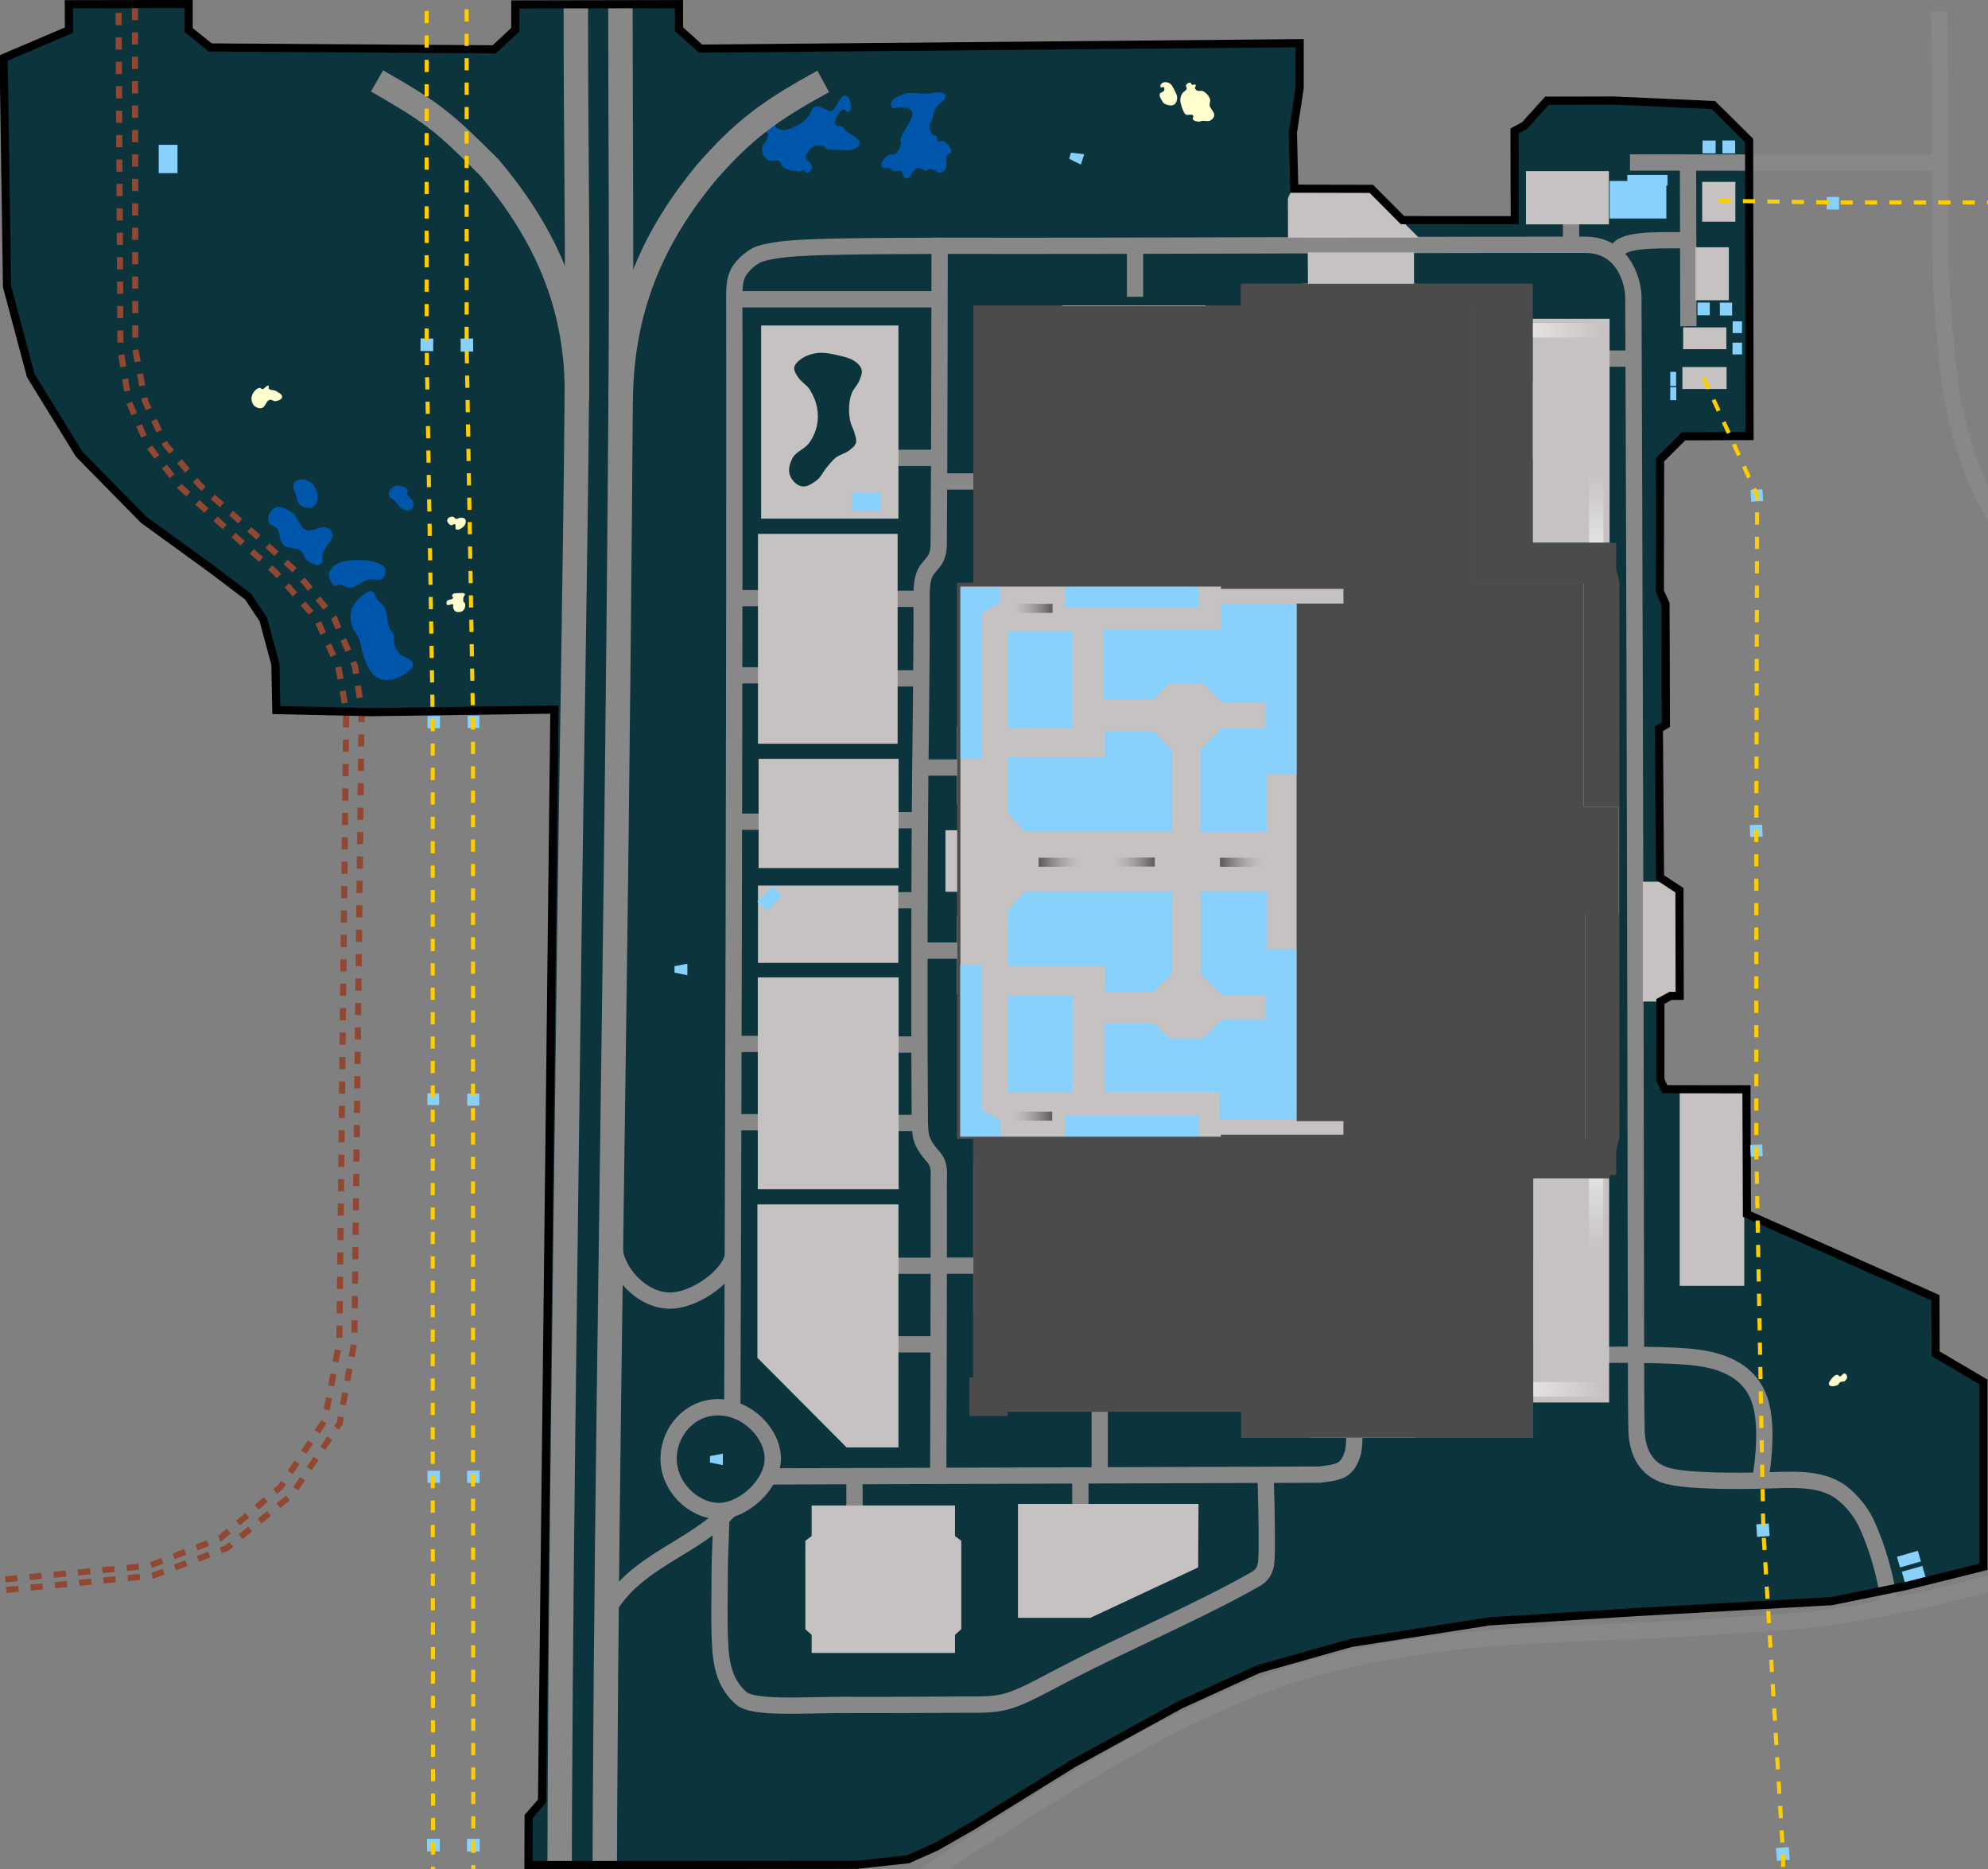 <svg xmlns="http://www.w3.org/2000/svg" xmlns:xlink="http://www.w3.org/1999/xlink" xml:space="preserve" id="svg235" width="977.1" height="918.559" version="1.1" viewBox="0 0 977.1 977.1" preserveAspectRatio="xMinYMin slice">
  <rect x="0" y="0" width="977.1" height="977.1" fill="#808080" stroke="none"/>
  <style id="style_common">
    .cement { fill:#c6c2c2 }
    .land { fill:#0c343c }
    .rock { fill:#ffffcd }
    .water { fill:#0056ab }
    .wood { fill:#593700 }
    .tarmac { fill:#888 }
    .gravel { fill:#946d3e }
    .building { fill:#88d1fd }
    .map_border { fill:none;stroke:#000;stroke-width:4 }
    .fence { fill:none;stroke:#c4e3c3;stroke-width:1 }
    .road_tarmac { fill:none;stroke:#888 }
    .road_gravel { fill:none;stroke:#946d3e }
    .road_small { stroke-width:5 }
    .road_medium { stroke-width:8 }
    .road_large { stroke-width:12 }
    .railroad { fill:none;stroke:#914833;stroke-dasharray:6;stroke-width:3 }
    .danger { fill:red;fill-opacity:.4;stroke:red;stroke-dasharray:4,2;stroke-width:2 }
  </style>
  <style id="style_interchange">
    .shadow{filter:drop-shadow(0 0 8px #000)}
    .structure{ fill:#4b4b4b }
    .powerline{ fill:none;stroke:#ffce00;stroke-width:2;stroke-miterlimit:10;stroke-dasharray:6,6 }
  </style>
  <defs id="defs1">
    <linearGradient id="rampDown_l2r">
      <stop id="stop200" offset="0" style="stop-color:#777777;stop-opacity:0;"/>
      <stop id="stop199" offset="1" style="stop-color:#000000;stop-opacity:0.5;"/>
    </linearGradient>
    <linearGradient id="rampDown_r2l">
      <stop id="stop84" offset="0" style="stop-color:#000000;stop-opacity:0.5;"/>
      <stop id="stop85" offset="1" style="stop-color:#777777;stop-opacity:0;"/>
    </linearGradient>
    <linearGradient id="rampUp_l2r">
      <stop id="stop168" offset="0" style="stop-color:#ffffff;stop-opacity:0;"/>
      <stop id="stop169" offset="1" style="stop-color:#ffffff;stop-opacity:0.5;"/>
    </linearGradient>
    <linearGradient id="rampUp_r2l">
      <stop id="stop176" offset="0" style="stop-color:#ffffff;stop-opacity:0.5;"/>
      <stop id="stop175" offset="1" style="stop-color:#ffffff;stop-opacity:0;"/>
    </linearGradient>
    <linearGradient xlink:href="#rampDown_l2r" id="linearGradient199" x1="559.72" x2="580.328" y1="616.028" y2="616.028" gradientUnits="userSpaceOnUse"/>
    <linearGradient xlink:href="#rampDown_l2r" id="linearGradient204" x1="615.41" x2="636.924" y1="475.45" y2="475.45" gradientUnits="userSpaceOnUse"/>
    <linearGradient xlink:href="#rampDown_l2r" id="linearGradient208" x1="559.918" x2="580.392" y1="335.181" y2="335.181" gradientUnits="userSpaceOnUse"/>
    <linearGradient xlink:href="#rampDown_l2r" id="linearGradient244" x1="654.3" x2="666.345" y1="622.466" y2="622.466" gradientUnits="userSpaceOnUse"/>
    <linearGradient xlink:href="#rampDown_r2l" id="linearGradient178" x1="534.583" x2="551.118" y1="475.259" y2="475.259" gradientUnits="userSpaceOnUse"/>
    <linearGradient xlink:href="#rampDown_r2l" id="linearGradient183" x1="562.593" x2="578.763" y1="648.223" y2="648.223" gradientUnits="userSpaceOnUse"/>
    <linearGradient xlink:href="#rampDown_r2l" id="linearGradient185" x1="689.426" x2="716.388" y1="638.206" y2="638.206" gradientUnits="userSpaceOnUse"/>
    <linearGradient xlink:href="#rampDown_r2l" id="linearGradient190" x1="653.566" x2="665.019" y1="326.371" y2="326.371" gradientUnits="userSpaceOnUse"/>
    <linearGradient xlink:href="#rampDown_r2l" id="linearGradient192" x1="563.652" x2="577.103" y1="216.613" y2="216.613" gradientUnits="userSpaceOnUse"/>
    <linearGradient xlink:href="#rampDown_r2l" id="linearGradient194" x1="547.947" x2="578.655" y1="313.955" y2="313.955" gradientUnits="userSpaceOnUse"/>
    <linearGradient xlink:href="#rampDown_r2l" id="linearGradient202" x1="675.547" x2="697.621" y1="475.556" y2="475.556" gradientUnits="userSpaceOnUse"/>
    <linearGradient xlink:href="#rampDown_r2l" id="linearGradient206" x1="575.148" x2="596.969" y1="475.676" y2="475.676" gradientUnits="userSpaceOnUse"/>
    <linearGradient xlink:href="#rampDown_r2l" id="linearGradient240" x1="887.882" x2="887.882" y1="481.813" y2="469.194" gradientUnits="userSpaceOnUse"/>
    <linearGradient xlink:href="#rampDown_r2l" id="linearGradient84" x1="655.973" x2="655.973" y1="565.05" y2="554.986" gradientUnits="userSpaceOnUse"/>
    <linearGradient xlink:href="#rampUp_l2r" id="linearGradient169" x1="674.614" x2="687.492" y1="475.591" y2="475.591" gradientUnits="userSpaceOnUse"/>
    <linearGradient xlink:href="#rampUp_l2r" id="linearGradient175" x1="574.559" x2="586.747" y1="475.591" y2="475.591" gradientUnits="userSpaceOnUse"/>
    <linearGradient xlink:href="#rampUp_l2r" id="linearGradient229" x1="566.338" x2="574.468" y1="216.6" y2="216.6" gradientUnits="userSpaceOnUse"/>
    <linearGradient xlink:href="#rampUp_l2r" id="linearGradient231" x1="547.768" x2="566.721" y1="314.02" y2="314.02" gradientUnits="userSpaceOnUse"/>
    <linearGradient xlink:href="#rampUp_l2r" id="linearGradient233" x1="534.908" x2="545.617" y1="475.273" y2="475.273" gradientUnits="userSpaceOnUse"/>
    <linearGradient xlink:href="#rampUp_l2r" id="linearGradient235" x1="563.23" x2="574.456" y1="648.18" y2="648.18" gradientUnits="userSpaceOnUse"/>
    <linearGradient xlink:href="#rampUp_l2r" id="linearGradient237" x1="652.08" x2="652.08" y1="570.197" y2="552.706" gradientUnits="userSpaceOnUse"/>
    <linearGradient xlink:href="#rampUp_l2r" id="linearGradient239" x1="688.48" x2="705.508" y1="638.044" y2="638.044" gradientUnits="userSpaceOnUse"/>
    <linearGradient xlink:href="#rampUp_r2l" id="linearGradient173" x1="624.846" x2="637.665" y1="475.41" y2="475.41" gradientUnits="userSpaceOnUse"/>
    <linearGradient xlink:href="#rampUp_r2l" id="linearGradient180" x1="569.985" x2="582.735" y1="615.862" y2="615.862" gradientUnits="userSpaceOnUse"/>
    <linearGradient xlink:href="#rampUp_r2l" id="linearGradient187" x1="569.395" x2="583.138" y1="335.232" y2="335.232" gradientUnits="userSpaceOnUse"/>
    <linearGradient xlink:href="#rampUp_r2l" id="linearGradient219" x1="887.768" x2="887.768" y1="481.878" y2="469.138" gradientUnits="userSpaceOnUse"/>
    <linearGradient xlink:href="#rampUp_r2l" id="linearGradient221" x1="882.455" x2="882.455" y1="298.96" y2="261.574" gradientUnits="userSpaceOnUse"/>
    <linearGradient xlink:href="#rampUp_r2l" id="linearGradient223" x1="848.279" x2="886.75" y1="182.324" y2="182.324" gradientUnits="userSpaceOnUse"/>
    <linearGradient xlink:href="#rampUp_r2l" id="linearGradient225" x1="882.449" x2="882.449" y1="650.491" y2="691.245" gradientUnits="userSpaceOnUse"/>
    <linearGradient xlink:href="#rampUp_r2l" id="linearGradient227" x1="848.471" x2="886.866" y1="767.817" y2="767.817" gradientUnits="userSpaceOnUse"/>
    <linearGradient xlink:href="#rampUp_r2l" id="linearGradient242" x1="660.831" x2="668.614" y1="326.469" y2="326.469" gradientUnits="userSpaceOnUse"/>
    <linearGradient xlink:href="#rampUp_r2l" id="linearGradient246" x1="660.571" x2="669.358" y1="622.62" y2="622.62" gradientUnits="userSpaceOnUse"/>
  </defs>
  <g id="Ground_Level" data-name="Ground Level">
    <g id="Base_Terrain" class="land" data-name="Base Terrain">
      <path d="m816.069 530.62 2.145 4.638 40.176.043.231 61.355 92.636 41.079.08 27.516 23.521 13.856.018 90.846-37.972 9.438-36.744 7.449-96.386 5.404-71.785 4.546-68.048 10.614-45.401 12.824-38.391 17.498-52.854 29.013-49.816 30.879-17.22 9.853-13.949 6.225-25.19 2.73-161.375.098.085-23.886 6.578-7.562 6.071-536.368-89.927 1.258-46.756-1.014-.439-22.528-5.931-21.96-7.45-11.209-18.054-13.67-33.258-24.122-31.744-32.266-23.791-38.609-11.672-43.721L1.796 28.49 33.901 14.808l-.075-12.738 58.9-.101V14.773l10.636 8.546 139.573.925 10.325-9.642.01-12.427 80.452-.152V14.306l10.629 9.602 294.436-2.689-.005 22.034-3.329 21.897.679 27.578 37.898.084 15.306 15.373 55.157.034-.096-43.904 4.918-2.611 11.036-12.225 32.516-.08 49.232 2.214 17.588 17.406.201 145.256-32.401.133-11.547 11.464-.123 64.705 2.782 6.141.185 59.389-3.449 2.054.56 73.058 9.544 6.268.131 51.896-4.503.032-4.977 2.732z"/>
    </g>
    <g id="Water" class="water">
      <path d="M190.207 334.203c3.412-.247 6.891-1.532 9.604-3.617 1.417-1.09 3.381-2.597 3.118-4.365-.433-2.904-5.161-3.063-6.985-5.363-1.191-1.502-2.005-3.357-2.37-5.239-.19-.98.355-2.022.125-2.993-.395-1.666-1.883-2.891-2.494-4.49-1.142-2.987-.679-6.501-2.121-9.355-.917-1.815-2.786-2.977-3.991-4.615-.841-1.143-.891-3.193-2.245-3.617-1.599-.501-3.289.971-4.615 1.996-2.297 1.774-4.334 4.146-5.363 6.86-.724 1.908-.746 4.104-.374 6.111.657 3.549 3.344 6.431 4.49 9.854.608 1.817.634 3.796 1.247 5.612 1.142 3.384 2.245 6.951 4.49 9.729.915 1.131 2.169 2.013 3.492 2.619 1.239.567 2.633.972 3.992.873z"/>
      <path d="M166.634 287.306c2.016-.036 3.853 1.675 5.862 1.497 1.501-.133 2.752-1.23 4.116-1.871 1.464-.688 2.802-1.702 4.365-2.12 2.255-.604 5.197 1.002 6.985-.499 1.312-1.102 1.799-3.366 1.247-4.989-.41-1.205-1.844-1.824-2.994-2.37-2.269-1.077-4.849-1.515-7.358-1.621-4.4-.186-9.219-.343-13.097 1.746-1.842.992-3.673 2.694-4.115 4.739-.34 1.569.55 3.236 1.371 4.615.362.606.814 1.323 1.497 1.497.714.182 1.384-.61 2.121-.624z"/>
      <path d="M143.493 251.855c-2.396-1.582-5.677-3.53-8.29-2.341-2.302 1.048-3.809 4.395-3.243 6.86.43 1.874 3.43 2.014 4.49 3.617 1.096 1.658.769 3.942 1.621 5.738.435.917.918 1.908 1.747 2.494 2.148 1.521 5.434.635 7.608 2.121 1.888 1.29 2.195 4.246 4.116 5.488 1.748 1.129 4.355 2.507 6.094 1.363 1.518-.998.456-3.626 1.015-5.355 1.116-3.451 5.359-6.303 4.615-9.853-.284-1.356-1.803-2.329-3.127-2.738-3.121-.966-6.705 2.399-9.732 1.168-3.399-1.381-3.852-6.542-6.914-8.562z"/>
      <path d="M195.071 238.663c-1.477.189-2.94 1.294-3.617 2.62-.416.814-.396 1.919 0 2.744.461.959 1.728 1.256 2.494 1.995 1.147 1.105 1.817 2.701 3.119 3.617.947.667 2.085 1.277 3.242 1.247.819-.02 1.728-.362 2.246-.997.617-.759.825-1.911.623-2.869-.349-1.66-2.469-2.503-2.993-4.116-.232-.712.422-1.627 0-2.245-1.032-1.511-3.299-2.228-5.114-1.996z"/>
      <path d="M148.915 235.579c-1.646-.143-3.751.596-4.507 2.065-.904 1.758.551 3.931 1.127 5.822.515 1.69.613 3.876 2.066 4.882 1.905 1.32 5.242 1.852 6.948.282 2.189-2.016 1.705-6.258.375-8.92-1.086-2.175-3.587-3.922-6.009-4.131z"/>
      <path d="M374.511 73.191c.011 2.038 1.084 4.298 2.762 5.455 1.579 1.089 4.105-.423 5.724.606.842.535.766 1.942 1.549 2.559 2.091 1.648 4.955 2.229 7.61 2.424.976.072 1.931-.631 2.896-.471.753.125 1.285 1.284 2.02 1.077 1.231-.345 2.013-2.023 1.953-3.3-.08-1.718-2.836-2.467-3.03-4.176-.11-.969.599-1.885 1.145-2.694.746-1.105 1.596-2.318 2.828-2.829 1.431-.593 3.171-.47 4.647 0 .813.259 1.286 1.189 2.088 1.482 1.016.371 2.151.265 3.233.269 3.579.014 7.569.912 10.708-.808.885-.485 1.913-1.419 1.818-2.425-.291-3.085-4.667-4.083-6.869-6.263-.633-.626-1.043-1.518-1.819-1.953-.879-.493-2.357.2-2.963-.606-.839-1.116-.255-2.911.337-4.176.72-1.538 1.948-3.385 3.636-3.569.843-.092 1.371 1.665 2.156 1.347 1.478-.6 1.463-3.084 1.144-4.647-.291-1.43-1.178-3.324-2.626-3.502-1.235-.151-2.098 1.402-2.896 2.357-.805.964-1.025 2.327-1.818 3.3-.634.777-1.305 1.765-2.29 1.953-1.025.196-1.964-.709-2.963-1.01-1.601-.483-3.279-1.853-4.849-1.28-1.468.537-1.722 2.615-2.694 3.839-1.088 1.369-2.136 2.814-3.502 3.906-1.225.979-2.669 1.669-4.108 2.29-1.643.709-3.33 1.672-5.118 1.616-1.371-.043-2.948-.439-3.839-1.482-.761-.89.223-2.769-.741-3.435-1.233-.851-3.277-.265-4.445.673-1.218.979-2.249 2.92-1.684 4.378.4 1.03 2.471.493 2.964 1.482.387.776-.199 1.736-.472 2.559-.591 1.782-2.501 3.174-2.492 5.051z"/>
      <path d="M438.363 52.775c-.64-.57-.623-1.789-.248-2.559 1.101-2.257 3.997-3.185 6.357-4.045 1.174-.428 2.466-.448 3.715-.495 2.424-.092 4.84.471 7.265.413 2.102-.051 4.187-.923 6.274-.66 1.019.129 2.356.195 2.889 1.073.345.569.045 1.383-.248 1.981-.82 1.678-2.886 2.436-3.962 3.963-.667.946-1.104 2.045-1.486 3.137-.318.907-.344 1.899-.661 2.807-.361 1.034-1.316 1.88-1.403 2.972-.124 1.571.338 3.308 1.321 4.54.53.664 1.72.557 2.229 1.238.455.61-.082 1.733.495 2.229.314.269.826.107 1.239.083.447-.027.89-.37 1.32-.248 1.255.358 2.152 1.565 2.89 2.642.6.877 1.485 1.961 1.156 2.972-.254.777-1.64.623-2.064 1.321-.474.779-.15 1.818-.248 2.724-.143 1.323.102 2.773-.495 3.963-.428.852-1.136 1.764-2.064 1.981-1.966.461-3.768-1.998-5.779-1.816-.588.053-.98.769-1.568.826-1.517.145-2.889-1.653-4.376-1.321-2.529.565-3.21 5.544-5.779 5.201-1.46-.195-1.092-3.025-2.394-3.715-1.07-.568-2.483.464-3.632.083-.763-.253-1.164-1.16-1.899-1.486-1.174-.522-3.271.512-3.797-.66-.942-2.097 1.676-4.653 3.632-5.861.776-.479 1.956.243 2.724-.248 1.714-1.095 2.668-3.286 3.055-5.284.111-.573-.34-1.157-.248-1.734.637-3.999 4.171-7.029 5.366-10.897.287-.929.75-1.977.413-2.889-.317-.86-1.23-1.437-2.064-1.816-1.137-.517-2.468-.425-3.715-.495-1.401-.079-3.162 1.016-4.21.083z"/>
    </g>
    <g id="Structure" class="structure">
      <path d="m753.2 139.421-143.313.015v10.694H478.383v136.242h-7.971v272.834h7.921v117.698h-1.866v18.947h18.704v-2.246h114.874v13.026h143.412l.29-129.237h40.604V266.772h-41.443z"/>
    </g>
    <g id="Roads" class="road_tarmac">
      <g id="Normal_Roads" class="road_medium" data-name="Normal Roads">
        <path d="M297.988 792.235c14.514-25.829 42.63-30.618 61.465-51.118"/>
        <path d="M379.821 716.477c.227 12.606-14.117 26.222-26.725 26.062-12.291-.158-24.699-11.961-24.477-26.062.214-13.064 10.305-24.768 24.074-24.92 14.6-.054 26.908 12.735 27.128 24.92z"/>
        <path d="M301.997 612.56c.195 11.491 12.638 26.263 26.811 26.582 12.852.288 30.38-12.701 31.501-22.739"/>
        <path d="M359.939 691.106c1.321-372.342.972-539.185.949-545.514-.023-6.329.745-9.868 2.59-12.613 1.845-2.745 4.422-5.271 8.032-7.376 3.61-2.105 14.905-3.363 19.675-3.623 4.771-.26 13.585-1.076 68.095-1.173"/>
        <path d="M665.64 704.86s.169 6.878-.985 9.987c-.96 2.69-1.992 5.192-4.786 7.135-2.928 2.036-10.856 2.577-10.856 2.577"/>
        <path d="m649.46 724.66-270.824.884"/>
        <path d="M622.084 723.162c.009 6.913.238 11.697.349 17.224.169 8.511.201 13.852.178 20.922-.28 5.229.651 10.977-5.13 14.502-28.254 16.081-62.396 30.406-91.5 45.511-8.95 4.446-22.016 12.08-30.262 14.524-7.477 2.215-14.419 1.799-22.216 1.847-20.106.123-38.313.233-60.127.154-18.706.042-42.61 1.847-48.871-3.131-6.481-5.55-9.34-12.792-10.319-22.695-.946-13.264-.479-23.843-.472-37.625.006-10.957.957-24.531.774-32.971"/>
        <path d="M461.83 121.814s-.121 113.096-.434 141.108c-.05 4.421.283 7.601-1.197 10.89-1.386 3.083-4.262 5.04-5.583 7.926-1.215 2.658-1.666 6.672-1.657 9.79.125 43.479-.741 80.121-.89 120.184-.165 44.759-.337 89.709 0 134.278.026 3.371-.114 9.167.672 12.593.914 3.986 3.991 7.626 5.952 9.899 3.469 4.023 2.682 7.418 2.698 12.778.127 46.257-.239 140.566-.239 140.566"/>
        <path d="M458.678 120.766c109.513.22 210.884-.521 320.668-.476"/>
        <path d="M865.294 726.364s3.976-21.391.359-35.737c-3.619-14.345-14.901-21.096-30.913-23.378-12.999-1.853-44.156-1.46-44.156-1.46"/>
        <path d="M804.108 666.926c-.166-48.595-.157-224.139-1.309-521.737-.584-9.27-6.133-24.868-23.61-24.893"/>
        <path d="M928.608 788.664s-1.77-19.587-11.561-40.655c-3.032-6.024-8.537-12.665-14.343-16.093-9.284-5.477-21.34-4.802-32.03-4.461-17.847.57-41.109.451-50.892-2.114-11.832-3.101-15.228-13.359-15.429-22.457-.29-13.025-.224-29.371-.245-35.468"/>
        <path d="M440.026 660.637h18.958"/>
        <path d="M440.353 622.038h18.23"/>
        <path d="M438.953 551.842h11.213"/>
        <path d="M438.588 513.321h12.005"/>
        <path d="M438.565 442.399h12.005"/>
        <path d="M375.792 513.006h-13.28"/>
        <path d="M375.792 551.477h-13.371"/>
        <path d="M377.003 403.803H362.33"/>
        <path d="M438.766 333.368h12.005"/>
        <path d="M439.211 294.275h11.56"/>
        <path d="M377.731 293.95h-15.777"/>
        <path d="M377.395 331.869h-15.777"/>
        <path d="M440.38 225.005h18.514"/>
        <path d="M360.529 147.078h100.137"/>
        <path d="M557.872 121.847v23.994"/>
        <path d="M540.512 721.918v-31.135"/>
        <path d="M530.987 723.493v15.828"/>
        <path d="M419.982 727.628v14.124"/>
        <path d="M451.375 403.056H439.37"/>
        <path d="M790.79 176.219h15.226"/>
        <path d="M462.993 236.599h18.514"/>
        <path d="M454.276 377.185h18.513"/>
        <path d="M454.562 467.165h18.513"/>
        <path d="M462.355 621.979h18.514"/>
        <path d="M772.168 109.12v8.945"/>
        <path d="m829.667 81.779.183 78.53"/>
        <path d="m954.165 79.985-153.021-.15"/>
        <path d="M828.682 118.11c-17.28-.202-32.747-.317-33.909 6.061"/>
        <path d="M1192.12 743.125s-48.74 1.164-73 3.289c-20.26 1.774-40.6 3.689-60.5 7.891-28.84 6.091-56.25 17.803-84.838 24.991-23.894 6.006-47.958 11.585-72.341 15.125-21.113 3.067-42.506 3.761-63.789 5.261-41.18 2.903-82.634 2.433-123.636 7.234-22.55 2.641-44.649 6.501-66.595 12.321-18.23 4.834-35.366 11.77-52.545 19.554-34.948 15.836-67.128 36.028-99.653 56.382-28.817 18.034-85.692 57.081-85.692 57.081"/>
        <path d="M1060.73 753.004s2.48-254.858 3.26-383.25c.08-12.184-1.07-24.57-4.4-36.288-2.97-10.406-6.74-21.141-13.67-29.446-8.04-9.617-20.55-14.355-30.74-21.642-9.97-7.129-21.986-12.12-29.758-21.599-11.026-13.457-16.753-30.775-21.751-47.439-5.202-17.344-6.625-35.656-8.252-53.69-1.814-20.111-1.672-40.364-1.672-60.557.009-35.018-.649-93.394-.649-93.394"/>
      </g>
      <g id="Highways" class="road_large">
        <path d="M404.624 40.014c-26.897 14.676-39.424 24.139-57.743 45.085-23.053 28.049-41.54 62.746-41.782 111.785"/>
        <path d="M274.968 947.923c.148-153.392 2.956-330.318 4.832-484.737.938-77.21 3.189-196.881 3.744-274.029.556-77.149-.585-111.774-.511-188.473"/>
        <path d="M185.312 39.755c28.247 16.232 32.586 20.032 55.308 42.648 24.094 28.658 44.204 64.643 42.85 114.469"/>
        <path d="M297.208 947.95c0-153.401 3.694-367.166 5.571-521.626.938-77.23 1.727-154.46 2.281-231.557.553-77.097-.121-117.144-.121-193.843"/>
      </g>
    </g>
    <g id="Rocks" class="rock">
      <path d="M124.848 199.267c.903.968 2.482 1.57 3.768 1.256 1.812-.443 2.111-3.472 3.894-4.02.981-.301 2.005.814 3.014.629 1.223-.225 3.019-.773 3.14-2.01.142-1.444-1.898-2.264-3.14-3.015-1.02-.616-2.651-.196-3.391-1.13-.287-.363.282-1.163-.125-1.382-1.008-.539-1.874 1.575-3.015 1.633-.543.028-.977-.75-1.507-.628-1.85.427-3.325 2.425-3.768 4.271-.353 1.471.099 3.289 1.13 4.396z"/>
      <path d="M219.832 255.386c.233-.97 1.59-1.515 2.587-1.504.729.009 1.14 1.056 1.864 1.143.649.077 1.212-.585 1.865-.601.851-.022 1.904.022 2.466.661.4.456.366 1.211.24 1.804-.174.828-.653 1.65-1.323 2.166-.945.727-2.414 1.649-3.428 1.022-.693-.428.251-1.946-.421-2.406-.591-.404-1.446.7-2.105.421-.989-.418-1.995-1.663-1.745-2.706z"/>
      <path d="M219.652 297.127c-.408-.444-.216-1.304.12-1.804.585-.871 2.376-.437 2.827-1.384.23-.483-.636-1.105-.361-1.564.599-.996 2.207-.857 3.368-.902.979-.037 2.444-.332 2.887.542.232.455-.554.883-.661 1.383-.168.784-.256 1.668.06 2.406.112.26.502.336.601.601.311.828.177 1.838-.18 2.647-.269.609-.768 1.188-1.383 1.443-.945.392-2.192.467-3.068-.06-.707-.426-1.04-1.356-1.203-2.165-.071-.356.36-.81.121-1.083-.688-.783-2.423.708-3.128-.06z"/>
      <path d="M571.336 40.744c.964-.605 2.408-.404 3.412.131 1.244.662 1.848 2.16 2.494 3.413.635 1.229 1.387 2.556 1.313 3.938-.063 1.153-.454 2.555-1.444 3.15-1.277.768-3.124.393-4.463-.263-.835-.409-1.397-1.28-1.837-2.1-.472-.879-1.111-1.944-.788-2.888.284-.828 1.739-.778 2.1-1.575.236-.52.288-1.319-.131-1.706-.385-.357-1.287.439-1.575 0-.418-.639.272-1.694.919-2.1z"/>
      <path d="M582.886 41.926c-.203.502.524 1.05.394 1.575-.268 1.083-1.678 1.525-2.232 2.494-.5.877-.892 1.878-.918 2.888-.05 1.899.68 3.773 1.443 5.513.293.667.569 1.444 1.182 1.837 1.041.668 2.898-.438 3.675.525.385.478-.451 1.313-.131 1.837.52.854 1.761 1.085 2.756 1.181.623.061 1.216-.317 1.837-.394 1.304-.16 2.766.461 3.938-.131.945-.478 1.843-1.442 1.969-2.494.211-1.769-1.886-3.109-2.232-4.856-.212-1.074.502-2.251.132-3.281-.577-1.603-1.892-3.038-3.413-3.806-.824-.416-1.91.106-2.756-.263-.483-.21-1-.555-1.181-1.05-.213-.581.667-1.37.262-1.837-.373-.43-1.188.235-1.706 0-.424-.192-.459-.982-.919-1.05-.817-.121-1.791.547-2.1 1.313z"/>
      <path d="M899.989 677.837c.766-1.033 1.863-2.249 3.15-2.231.437.006.613.761 1.05.787.958.057 1.56-1.669 2.493-1.443.708.171 1.188 1.109 1.182 1.837-.009.789-.658 1.53-1.313 1.969-.556.372-1.379.078-1.969.394-.654.35-.884 1.302-1.575 1.575-1.221.482-3.187.946-3.937-.132-.553-.795.342-1.978.919-2.756z"/>
    </g>
    <g id="Pavement" class="cement">
      <g id="Outdoors">
        <path d="m697.319 116.767-23.967-23.931-38.201.057-2.152 4.546.06 19.383"/>
        <path d="M750.017 84.08v26.178h40.763V84.08Z"/>
        <path d="M753.27 266.653V156.656h37.83v109.997z"/>
        <path d="M836.617 108.941V89.374h16.313v19.567z"/>
        <path d="M833.325 147.552v-26.03h16.411v26.03z"/>
        <path d="M827.27 171.602v-10.717h21.225v10.717z"/>
        <path d="M826.876 191.159v-10.788h21.746v10.788z"/>
        <path d="M500.329 739.078v55.964h35.574l52.986-24.776.175-31.188z"/>
        <path d="M374.1 159.958v94.911h67.476v-94.911zm29.993 13.414c2.631.058 5.28.645 7.842 1.245 2.963.695 6.116 1.36 8.56 3.172 1.334.988 2.651 2.344 3.014 3.963.39 1.74-.457 3.572-1.11 5.231-.902 2.295-2.926 4.039-3.805 6.342-.806 2.111-1.153 4.402-1.268 6.659-.124 2.437.099 4.912.634 7.292.433 1.926 1.587 3.635 2.06 5.55.395 1.604 1.133 3.34.635 4.915-.495 1.57-2.031 2.634-3.329 3.646-1.94 1.511-4.553 1.988-6.501 3.487-1.718 1.323-3.034 3.106-4.439 4.757-1.734 2.037-2.781 4.728-4.914 6.342-2.136 1.616-4.822 3.527-7.451 3.012-2.676-.526-5.025-3.113-5.867-5.708-.861-2.652.081-5.803 1.428-8.245 1.753-3.177 5.944-4.361 8.085-7.291 1.813-2.483 3.13-5.403 3.805-8.402.64-2.836.678-5.861.159-8.721-.59-3.244-1.872-6.416-3.646-9.195-1.488-2.332-4.218-3.695-5.709-6.025-.921-1.438-2.131-3.064-1.902-4.756.223-1.644 1.688-2.962 3.011-3.963 2.31-1.746 5.219-2.785 8.087-3.171.869-.118 1.744-.156 2.621-.136z"/>
        <path d="M372.54 365.491V262.363h68.645v103.128z"/>
        <path d="M372.853 426.591v-53.676h68.817v53.676z"/>
        <path d="M372.54 473.186v-37.991h68.98v37.991z"/>
        <path d="M372.452 584.402V480.308h69.224v104.094z"/>
        <path d="M372.261 591.856v75.385l43.839 44.058h25.488V591.856Z"/>
        <path d="M398.917 739.835v15.024l-3.084 2.312v43.457l3.084 2.772v8.899h70.467V803.4l3.084-2.772v-43.457l-3.084-2.312v-15.024z"/>
        <path d="M807.415 433.295v58.902h8.776l4.716-2.908 4.607-.012-.001-51.637-9.322-4.345z"/>
        <path d="M825.573 631.894v-95.446h31.733v95.446z"/>
        <path d="M753.564 689.211V577.41h37.322v111.801z"/>
        <path d="m694.997 139.56-.013-15.547h-52.238l.121 15.547"/>
      </g>
      <g id="Garage">
        <path d="m640.058 139.454.306 147.744h-59.291v11.087h23.662v9.911H569.85V265.52h22.778V150.123h-70.597v59.451l-6.407.131.064-10.44-3.871-.08.033-12.249-9.61-8.672h-23.792v124.959h16.532l.003 54.312h-24.575v37.724h71.244v55.185h-71.244v38.149h66.334l-.325 103.897h-35.889v-9.508h11.127v-12.404h-33.28v74.297h34.136v48.654l53.259.153v-23.595h47.224v-97.231h24.856v-10.437h-24.856v-.009h-6.569v-2.862h-25.838v-12.111h22.823v1.042h-21.715v10.016l61.362.171v-12.372h.361v12.374h.288v147.835H695.5v-29.25h25.546v-18.657h32.886v-38.553H696.85v-61.058h80.636v-.161h.434v-32.682h16.315v-59.124H777.92v-18.937h16.315v-50.673H777.92v-18.176h16.315v-58.991H777.92v-35.578h-51.274v242.439h-83.191v11.765h-.474v-6.464h-22.89v-20.234h-5.35v-21.634H567.68v-14.247l5.064-.152-.128-12.706-4.936-.044v-15.511h54.179v-49.984H567.68l.029-63.067 45.782-.133v-7.109h60.703V286.56h24.449v-60.784l55.401-.13v-38.238l-32.696.129v-18.281h-24.777l-.176-29.802zM515.851 272.319h33.902v13.217h-33.902z"/>
        <path d="M464.694 408.354h7.064v6.801h14.375v15.2h-14.476v7.164h-6.66z"/>
      </g>
    </g>
    <g id="Ramps" class="road_small road_tarmac" transform="translate(-0 .188) scale(.889)">
      <g id="Big_Ramps" class="road_medium">
        <path d="M887.774 182.359h-40.707" style="stroke:url(#linearGradient223)"/>
        <path d="M882.511 261.056v38.665" style="stroke:url(#linearGradient221)"/>
        <path d="M882.425 692.379V649.25" style="stroke:url(#linearGradient225)"/>
        <path d="M887.865 767.758h-40.459" style="stroke:url(#linearGradient227)"/>
      </g>
      <path d="M655.935 571.142v-19.26" style="stroke:url(#linearGradient237);stroke-width:12"/>
      <path d="M546.722 313.967h21.117" style="stroke:url(#linearGradient231)"/>
      <path d="M565.164 216.675h10.421" style="stroke:url(#linearGradient229)"/>
      <path d="M533.862 475.348h12.745" style="stroke:url(#linearGradient233)"/>
      <path d="M562.426 648.287h12.938" style="stroke:url(#linearGradient235)"/>
      <path d="M687.449 638.098h18.962" style="stroke:url(#linearGradient239)"/>
      <path d="M887.832 468.502v14.181" style="stroke:url(#linearGradient219)"/>
      <path d="M669.87 326.436h-10.201" style="stroke:url(#linearGradient242)"/>
      <path d="M670.155 622.504H659.9" style="stroke:url(#linearGradient246)"/>
    </g>
    <g id="Train_Tracks" class="railroad" data-name="Train Tracks">
      <path d="m2.542 776.146 70.972-6.723 34.676-13.434 29.825-25.398 21.634-32.581 7.143-38.784 3.372-309.83-3.879-21.637-10.66-23.604-20.353-23.011-17.624-15.649-29.107-26.277-16.026-20.699-9.225-21.195-4.093-25.753-.926-169.512"/>
      <path d="m3.084 781.34 71.881-6.983 36.494-13.564 31.904-26.176 23.599-35.278 7.224-40.113 3.533-309.96-3.23-21.766-10.271-23.735-18.924-23.14-17.884-16.168-29.367-26.148-16.675-19.79-10.004-21.195-4.872-25.753-.146-169.512"/>
      <path d="M3.694 922.704 1188.62 923.967"/>
      <path d="M3.694 929.756 1188.62 931.019"/>
    </g>
    <g id="Buildings" class="building">
      <path d="M823.895 190.235v6.416h-2.97v-6.416z"/>
      <path d="M823.8 182.724v6.965h-2.875v-6.965z"/>
      <path d="M856.188 168.381v5.781h-4.661v-5.781z"/>
      <path d="M799.816 85.957v2.98h-8.694v18.437h27.889V91.158h.561v-5.201z"/>
      <path d="M856.178 157.924v5.755h-4.577v-5.755z"/>
      <path d="M851.338 148.713v6.319h-6.024v-6.319z"/>
      <path d="M840.348 148.681v6.222h-6.03v-6.222z"/>
      <path d="M852.833 69.034v6.333h-6.264v-6.333z"/>
      <path d="M843.238 69.062v6.302h-6.457v-6.302z"/>
      <path d="m372.231 443.004 7.447-7.388 4.744 4.78-7.447 7.389z"/>
      <path d="M418.735 251.076h13.931v-9.243h-13.931z"/>
      <path d="M637.137 528.687h-10.462v3.731h10.462z"/>
      <path d="m933.863 770.275 10.279-2.946-1.502-5.241-10.279 2.947z"/>
      <path d="m934.754 772.4 10.073-2.878 1.542 5.394-10.074 2.878z"/>
      <path d="M78.011 71.169V85.09h9.235V71.169Z"/>
      <path d="M348.959 715.574v3.164l6.329 1.26v-5.659z"/>
      <path d="m531.245 80.876 1.638-5.099-6.476-.744-.93 2.977z"/>
      <path d="M331.513 474.824v3.164l6.329 1.26v-5.659z"/>
    </g>
    <g id="Limit" class="map_border">
      <path d="m816.069 530.62 2.145 4.638 40.176.043.231 61.355 92.636 41.079.08 27.516 23.521 13.856.018 90.846-37.972 9.438-36.744 7.449-96.386 5.404-71.785 4.546-68.048 10.614-45.401 12.824-38.391 17.498-52.854 29.013-49.816 30.879-17.22 9.853-13.949 6.225-25.19 2.73-161.375.098.085-23.886 6.578-7.562 6.071-536.368-89.927 1.258-46.756-1.014-.439-22.528-5.931-21.96-7.45-11.209-18.054-13.67-33.258-24.122-31.744-32.266-23.791-38.609-11.672-43.721L1.796 28.49 33.901 14.808l-.075-12.738 58.9-.101V14.773l10.636 8.546 139.573.925 10.325-9.642.01-12.427 80.452-.152V14.306l10.629 9.602 294.436-2.689-.005 22.034-3.329 21.897.679 27.578 37.898.084 15.306 15.373 55.157.034-.096-43.904 4.918-2.611 11.036-12.225 32.516-.08 49.232 2.214 17.588 17.406.201 145.256-32.401.133-11.547 11.464-.123 64.705 2.782 6.141.185 59.389-3.449 2.054.56 73.058 9.544 6.268.131 51.896-4.503.032-4.977 2.732z"/>
    </g>
    <g id="Powerline_Towers" class="building">
      <path d="m206.713 166.32 6.246.056-.056 6.186-6.246-.057z"/>
      <path d="M226.406 166.376h6.133v6.414h-6.133z"/>
      <path d="M210.129 351.863h6.138v5.99h-6.138z"/>
      <path d="M229.878 351.765h5.742v5.989h-5.742z"/>
      <path d="M210.062 537.267h5.785v5.784h-5.785z"/>
      <path d="M229.66 537.381h5.898v5.974h-5.898z"/>
      <path d="M210.11 722.77h6.118v5.934h-6.118z"/>
      <path d="M229.579 722.724h6.164v6.027h-6.164z"/>
      <path d="M209.878 903.647h6.285v6.181h-6.285z"/>
      <path d="M229.509 903.674h6.286v6.234h-6.286z"/>
      <path d="m872.869 908.191 6.292-.524.52 6.269-6.294.516z"/>
      <path d="m863.191 749.083 6.169-.411.412 6.168-6.17.41z"/>
      <path d="m860.229 562.697 5.862-.288.285 5.763-5.863.289z"/>
      <path d="m860.009 405.48 6.08-.25.242 5.886-6.08.25z"/>
      <path d="m860.361 240.737 5.864-.308.305 5.805-5.863.308z"/>
      <path d="M897.839 96.79h6.056v6.164h-6.056z"/>
      <path d="M1034.99 96.753h6.22v6.075h-6.22z"/>
    </g>
    <g id="Powerlines" class="powerline">
      <path d="M212.849 947.372v-40.417l-.157-181.374V354.778l-3-185.797V0"/>
      <path d="M232.639 946.554v-39.59l-.15-181.239V354.733l-3.137-185.57V.326"/>
      <path d="m844.643 98.645 56.353.862h292.184"/>
      <path d="m837.239 185.53 26.394 57.828-.398 164.86v157.168l3.448 186.877 9.708 158.943v33.009"/>
    </g>
  </g>
  <g id="First_Floor" data-name="First Floor">
    <g id="Structure-1" class="structure shadow" data-name="Structure">
      <path d="M609.974 139.454v10.948H478.506v136.724h-7.951v272.502h7.927v134.083h131.534v12.817h143.553V579.065h37.599l4.791-20.333V285.9l-4.791-18.552h-37.824V139.454Z"/>
    </g>
    <g id="Floor-1" class="cement">
      <path d="M479.903 151.86v26.347h21.001v29.366h-21.001v67.157h6.541v9.871h43.575v3.838h-57.823v119.585h-7.502v30.201h7.404v119.927h52.122v1.363h-5.651v2.241H499.67v27.765h-19.838v103.135H723.2V561.869h-78.838v-2.443h-63.107v-1.457h86.482v-50.078h2.88v50.078h106.75V448.405h17.38v-50.434h-17.444V288.1H669.279v49.694h-1.903V288.1h-97.584v-3.424H723.88V151.86Zm204.271 22.568h13.283v87.454h-13.54v-.947h12.455v-85.571h-12.198ZM548.19 249.982h.754v6.561l7.3 7.3h15.626v.643h-16.028l-7.652-7.653z"/>
    </g>
    <g id="Enclosed_Spaces-1" class="building" data-name="Enclosed Spaces">
      <path d="M472.262 288.496v113.42h10.519V301.098l8.859-5.114v-7.488z"/>
      <path d="M472.156 444.455v113.731h19.63v-7.442l-9.203-5.314V444.455Z"/>
      <path d="M494.931 488.431v51.814h32.956v-51.814z"/>
      <path d="M637.593 447.566v53.928h-36.872l-11.143 10.543H576.45l-9.966-9.932h-23.768v43.027l57.262.139v4.666h42.209v-33.172h16.601v-69.199z"/>
      <path d="M590.296 436.714v41.659l10.503 10.667h21.975v-52.326z"/>
      <path d="M543.087 359.037v13.073h-48.198v43.919h81.549v-47.43l-9.285-9.562z"/>
      <path d="M494.685 305.879v52.405h33.411v-52.405z"/>
      <path d="M600.239 296.535v4.595h-57.152v42.749h23.54l9.647-9.186h13.631l11.023 10.565h36.356v54.295h21.484v-70.91h-16.98v-32.107z"/>
      <path d="m600.903 357.649-10.667 10.667v41.758h32.501v-52.425z"/>
      <path d="M649.639 525.195v16.742h18.132v-16.742z"/>
      <path d="M479.793 589.324V633.1h19.921v-43.776z"/>
      <path d="M649.426 304.899v16.785h17.936v-16.785z"/>
      <path d="M486.043 641.035v26.131h18.526v-22.392h-9.324v-3.739z"/>
      <path d="M479.961 240.494v34.199h40.797v-17.737h-4.93v-16.462z"/>
      <path d="M479.851 151.684v21.058h36.098v-21.058z"/>
      <path d="M565.051 151.736v8.284h7.72v5.426h34.183v-13.71z"/>
      <path d="M665.304 584.742v43.455h25.401v-43.455z"/>
      <path d="m724.573 286.847.08 45.361 36.196-.029.167 67.751-18.505-.01v46.387l18.485.019.051 68.072-36.432-.088-.079 45.203h54.489V449.311h16.46v-52.742h-17.104V286.847Z"/>
      <path d="M576.552 431.182v46.893l-9.472 9.472h-24.364v-12.983h-47.885l.079-43.382z"/>
    </g>
    <g id="Ramps-1" class="road_tarmac road_small" data-name="Ramps" transform="translate(.339 .675) scale(.889)">
      <path d="M655.957 554.108v11.925" style="stroke:url(#linearGradient84);stroke-width:12"/>
      <path d="M583.691 335.255H568.87" style="stroke:url(#linearGradient187)"/>
      <path d="M652.432 326.343h13.403" style="stroke:url(#linearGradient190)"/>
      <path d="M579.816 313.94h-33.074" style="stroke:url(#linearGradient194)"/>
      <path d="M563.053 216.585h17.896" style="stroke:url(#linearGradient192)"/>
      <path d="M717.221 638.191h-28.934" style="stroke:url(#linearGradient185)"/>
      <path d="M561.802 648.207h18.351" style="stroke:url(#linearGradient183)"/>
      <path d="M583.585 615.841h-14.653" style="stroke:url(#linearGradient180)"/>
      <path d="M533.691 475.249h18.362" style="stroke:url(#linearGradient178)"/>
      <path d="M573.383 475.528h14.56" style="stroke:url(#linearGradient175)"/>
      <path d="M638.579 475.435h-14.653" style="stroke:url(#linearGradient173)"/>
      <path d="M673.541 475.528h14.838" style="stroke:url(#linearGradient169)"/>
      <path d="M887.832 468.502v14.181" style="stroke:url(#linearGradient240)"/>
      <path d="M652.985 622.444h14.07" style="stroke:url(#linearGradient244)"/>
    </g>
  </g>
  <g id="Second_Floor" data-name="Second Floor">
    <g id="Structure-2" class="structure shadow" data-name="Structure">
      <path d="M478.391 150.707v136.225h-7.941v272.691h8.001v134.16l245.835.01-.453-133.83h55.112V449.782h16.527v-53.269h-17.089V286.785h-54.232V150.707Zm101.016 190.75h8.169l5.72 5.748v8.211l-5.72 5.749h-8.169l-5.721-5.749v-8.211zm.457 73.049h7.368l2.522 2.522h28.601l2.815 2.791v7.215l-2.878 2.876h-28.653l-2.589 2.588h-7.232l-2.587-2.588h-28.387l-2.961-2.961v-7.13l2.793-2.791h28.646zm-81.455 2.522h30.392l2.815 2.791v7.215l-2.878 2.876H498.58l-2.961-2.961v-7.13zm80.918 68.909h8.152l5.706 5.741v8.202l-5.706 5.744h-8.152l-5.707-5.744v-8.202z"/>
    </g>
    <g id="Floor-2" class="cement" data-name="Floor">
      <path d="M472.049 288.252v270.324h127.979v-.96H660.3v-6.669h-23.032v-254.34h23.033v-7.21h-60.193v-1.145z"/>
    </g>
    <g id="Enclosed_Spaces-2" class="building" data-name="Enclosed Spaces">
      <path d="M590.315 437.982v41.026l10.292 10.179h21.313v11.945h-21.313l-9.434 9.331h-16.296l-7.719-7.634h-24.297v33.9h56.744v13.475h37.571v-83.953h-14.591v-28.269z"/>
      <path d="M495.451 489.342v47.582h31.759v-47.582z"/>
      <path d="m503.735 438.051-8.354 9.416v27.258h47.928v12.921h23.503l9.39-9.148v-40.447z"/>
      <path d="M523.58 548.17v10.345h65.631V548.17Z"/>
      <path d="M471.959 474.044v84.349l19.852-.029v-7.659l-9.265-5.224v-71.437z"/>
      <path d="M600.013 296.802v12.535h-57.792v34.64h24.73l7.719-8.208h16.296l9.434 9.331h21.616v12.885H600.4l-10.292 10.18v40.806h32.426v-28.418h14.69v-83.751z"/>
      <path d="M495.47 310.104v47.666h31.681v-47.666z"/>
      <path d="M543.197 359.27v12.902h-47.715v27.48l8.165 9.159h72.488v-40.212l-9.357-9.329z"/>
      <path d="M523.41 288.419v10.209h65.87v-10.209z"/>
      <path d="M472.068 288.672v84.208h10.539v-71.437l8.973-5.291v-7.48z"/>
    </g>
    <g id="Ramps-2" class="road_tarmac road_small" transform="translate(.295 .975) scale(.889)">
      <path d="M558.473 335.185h23.139" style="stroke:url(#linearGradient208)"/>
      <path d="M598.056 475.547h-24.22" style="stroke:url(#linearGradient206)"/>
      <path d="M613.831 475.454h24.313" style="stroke:url(#linearGradient204)"/>
      <path d="M698.707 475.56h-24.605" style="stroke:url(#linearGradient202)"/>
      <path d="M558.541 615.899h22.873" style="stroke:url(#linearGradient199)"/>
    </g>
  </g>
</svg>
